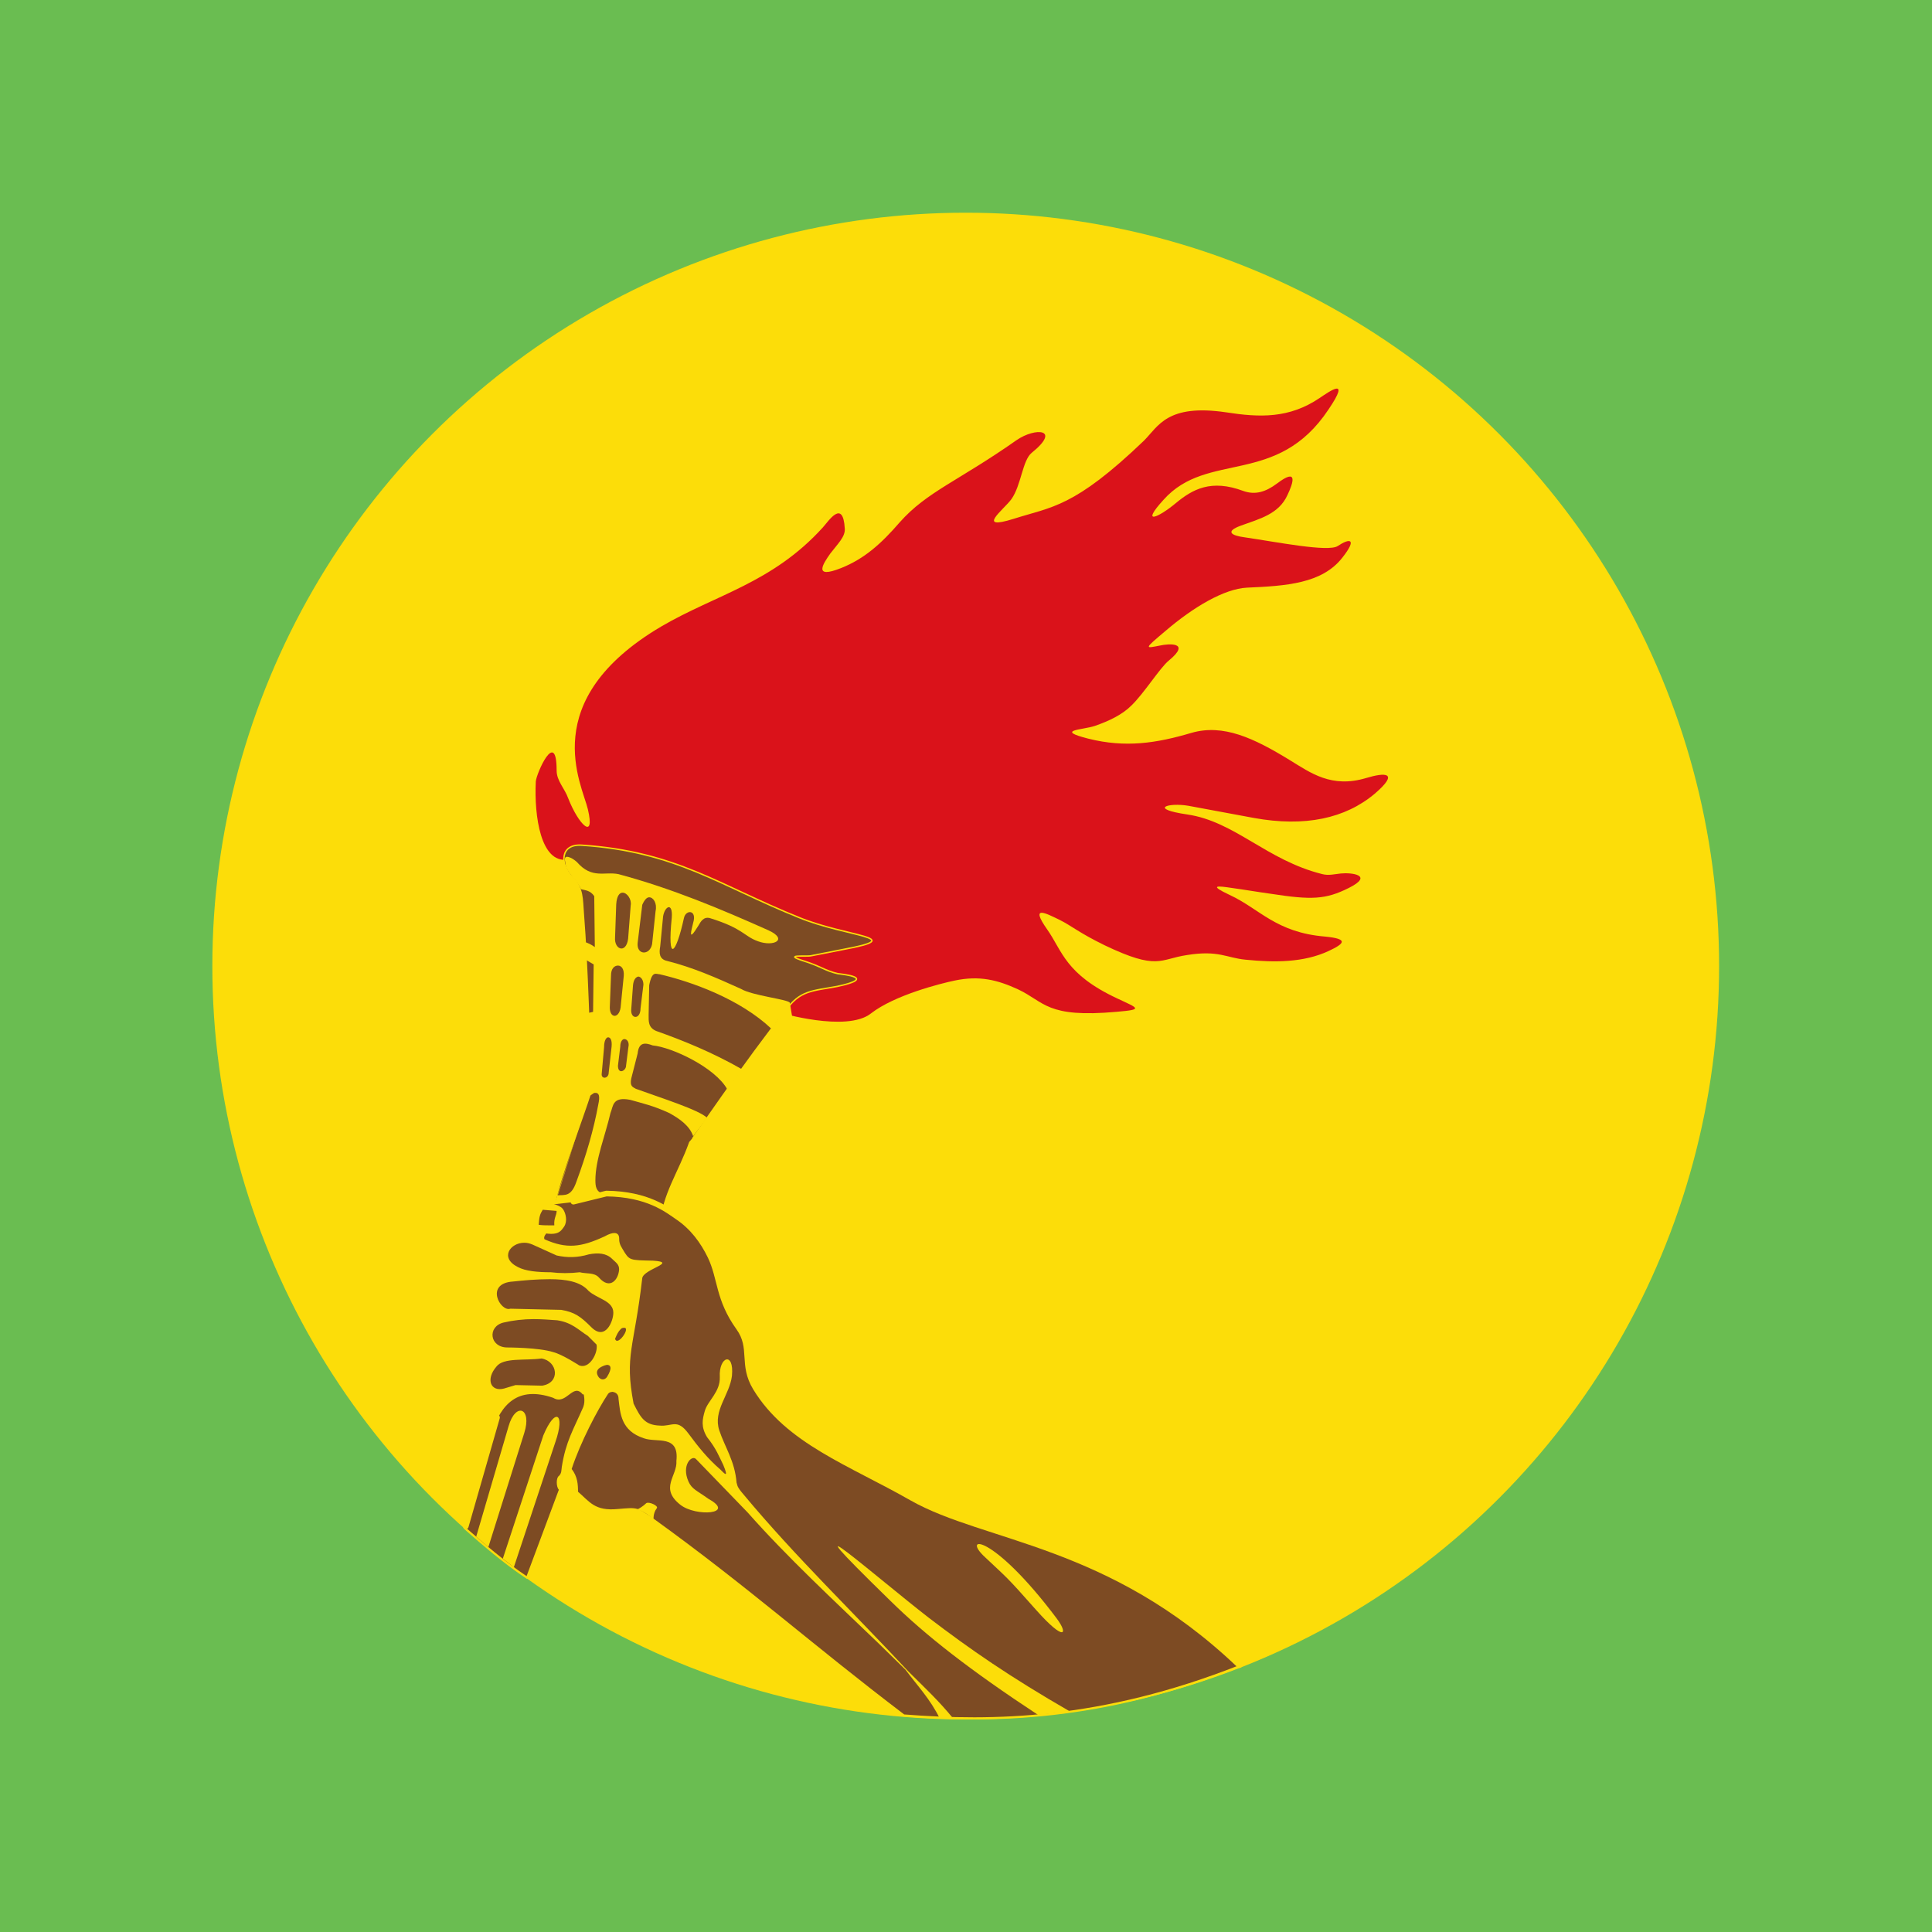 <?xml version="1.0" encoding="UTF-8"?>
<!-- Generator: Adobe Illustrator 27.8.1, SVG Export Plug-In . SVG Version: 6.00 Build 0)  -->
<svg version="1.1" id="Layer_1" xmlns="http://www.w3.org/2000/svg" xmlns:xlink="http://www.w3.org/1999/xlink" width="96" height="96" viewBox="250 100 400 400" xml:space="preserve">
<style type="text/css">
	.st0{fill-rule:evenodd;clip-rule:evenodd;fill:#6ABD51;}
	.st1{fill-rule:evenodd;clip-rule:evenodd;fill:#FCDD09;}
	.st2{fill:#DA121A;}
	.st3{fill:#7D4B23;stroke:#FCDD09;stroke-width:0.245;stroke-miterlimit:4.793;}
	.st4{fill:#FCDD09;}
	.st5{fill:#7D4B23;stroke:#FCDD09;stroke-width:0.367;stroke-linejoin:round;stroke-miterlimit:4.793;}
	.st6{fill:none;stroke:#FCDD09;stroke-width:0.98;stroke-linecap:round;stroke-linejoin:round;stroke-miterlimit:4.793;}
	.st7{fill:none;stroke:#FCDD09;stroke-width:0.98;stroke-linecap:round;stroke-linejoin:round;stroke-miterlimit:4.793;}
</style>
<g transform="translate(164.042 385.399)">
	<path class="st0" d="M-164-385.4h900v600h-900L-164-385.4z"/>
	<g transform="matrix(1.198 0 0 1.198 -159.756 -382.486)">
		<ellipse class="st1" cx="372" cy="248" rx="130.2" ry="130.2"/>
		<path class="st2" d="M303.1,229.6c-4.5,0.6-5.7-7.4-5.4-13.5c0.1-1.4,3.6-9.3,3.6-1.9c0,1.8,1.4,3.1,2,4.8    c1.8,4.6,4.7,7.4,3.4,1.9c-1-4.3-9-18.8,12.7-31.6c9.4-5.5,19.2-7.5,27.9-17.1c1-1.1,3.5-5,3.8,0.2c0.1,1.4-1.2,2.6-2.5,4.3    c-1.2,1.7-3.1,4.5,1.9,2.5c4-1.6,6.9-4.2,10.1-7.9c4.7-5.3,10.1-7.1,20.2-14.2c3.2-2.2,7.8-2,2.6,2.2c-1.6,1.3-1.8,5.6-3.5,8    c-1.3,1.8-6.3,5.5,0.4,3.4c6.6-2.1,10.4-1.9,22.5-13.5c2.5-2.5,4-6.4,14.2-4.9c5.8,0.9,10.9,1.1,16.2-2.5c1.5-1,5.5-3.9,1.5,2    c-8.9,13.4-20.9,7.1-28.5,15.6c-4.1,4.5-0.9,3.1,2.1,0.6c2.9-2.4,6.1-4.2,11.7-2.1c2,0.7,3.8,0.2,5.8-1.3c3.7-2.8,2.8-0.1,1.8,2    c-1.5,3.3-4.8,4.1-8.1,5.3c-2.7,1-1.6,1.7,0.7,2c5.5,0.8,14.5,2.6,16.1,1.5c2.1-1.4,3.4-1.3,0.8,2c-3.5,4.5-9.7,4.9-16.5,5.2    c-3.9,0.2-9.2,3.3-14.1,7.5c-3.8,3.2-3.5,3-0.9,2.5c1.3-0.3,5.5-0.7,1.5,2.6c-1.5,1.2-4.3,5.7-6.5,7.8c-1.5,1.5-3.7,2.6-6.3,3.5    c-2.1,0.7-7,0.7-1.1,2.2c6.4,1.6,11.7,0.8,17.8-1c5.5-1.6,10.8,0.9,17,4.7c3.6,2.2,7.2,4.9,13.2,3.1c3.3-1,5.8-1,1.5,2.7    c-5.1,4.3-12.1,5.8-20.9,4.2c-3.8-0.7-7.5-1.4-11.3-2.1c-3.5-0.6-7,0.5-0.2,1.5c8.2,1.2,13.7,7.9,23.3,10.3c1.1,0.3,2.2,0,3.2-0.1    c1.9-0.2,5.8,0.3,1.4,2.5c-4,2-6.4,2.1-13.5,1c-2.2-0.3-4.5-0.7-6.7-1c-2.6-0.4-4-0.5-0.4,1.2c5.2,2.4,8,6.5,16.5,7.2    c4.1,0.4,3.4,1.2,0.6,2.5c-4.3,2-9.3,2-14.3,1.5c-3.3-0.3-4.7-1.7-10.2-0.8c-4.7,0.7-5,2.7-14.2-1.7c-4.5-2.2-5.6-3.3-7.8-4.4    c-2.3-1.1-5.2-2.7-2.1,1.7c2.6,3.7,3.1,7.7,12.1,11.9c3.6,1.7,4.6,1.9-0.1,2.3c-12.2,1.1-12.4-1.7-17.1-3.9    c-3.5-1.6-6.6-2.4-10.9-1.5c-2.4,0.5-10.4,2.5-14.5,5.7c-4.2,3.3-15.9-0.2-15.9-0.2C348.4,239.2,316.9,229.4,303.1,229.6    L303.1,229.6z"/>
		<g transform="translate(0 .012)">
			<g>
				<path class="st3" d="M319.3,292.6c0.4-5.2,3.1-8.8,5-14.1c0.1,0,10-14.6,16.5-22.7c2.5-3.7,4.8-3.5,9-4.3c7-1.5,0.9-2.1,0.1-2.2      c-2.2-0.5-3-1.3-5.9-2.2c-3.8-1.2,0.5-0.7,1.3-0.9l5.6-1.1c11.3-2.1,0.6-2.1-7.7-5.5c-13.7-5.5-21.2-11.4-37.5-12.5      c-3.9-0.3-3.8,3.4-1.7,5.5c1.9,1.9,1.7,3.9,1.9,6.2c0.8,10.2,0.9,20.2,1.5,30.4c-2.2,6.8-5.1,13.9-6.6,20.4L319.3,292.6z"/>
				<path class="st4" d="M303.1,229.1c-0.7,0-0.2,1.1-0.2,1.7c0.6,1.5,2,2.4,2.6,3.9c0.8,0.2,1.6,0.2,2.3,1.2l0.1,8.8      c-0.7-0.5-1.2-0.7-1.8-0.9c0.1,0.7-0.3,1.5-0.6,1.8c-0.2,0.2,0,0.5,0,0.8l2.2,1.3l-0.1,8.2l-1.8,0.4c0,5,0,10,1.1,14.2l0.9-0.6      c0.9-0.1,1,0.6,0.7,2c-0.8,4.4-2.1,8.8-3.8,13.4c-0.9,2.6-2,2.2-3.2,2.3l5.3-17.1l-5.5,17.5l-0.4,1.2c1,0.1,1.3,0.6,3,0.2      c1.7-0.8,3.6-1.4,5.4-2.1c-1.2-0.3-1.3-1.3-1.3-2.3c0-3.6,1.7-7.7,2.6-11.6c0.5-1.2,0.3-2.9,3.4-2.3c2.1,0.6,4,1,6.8,2.3      c1.8,1,3.5,2.2,4.1,4l2.4-3.2c-1.5-1.4-7.9-3.4-12.3-5c-0.5-0.3-1.1-0.4-0.8-1.8l1.1-4.3c0.2-2,1.3-1.9,2.6-1.4      c3.3,0.3,10.8,3.8,12.9,7.6l2.5-3.5c-5.1-2.9-10-4.9-14.8-6.6c-1.4-0.6-1.3-1.7-1.3-2.8l0.1-5.1c0.5-2.6,1.2-1.9,1.8-1.9      c5.6,1.3,13.9,4.3,19.3,9.4c1-0.9,1-2.5,3.6-2.1l-0.4-2.4c-0.5-0.6-6.5-1.2-8.5-2.4c-4.2-1.9-8.3-3.7-12.7-4.8      c-1.4-0.3-1.4-1.4-1.2-2.5l0.5-5.2c0.3-1.8,1.7-2.5,1.5,0.2c-0.8,7.9,0.7,6.5,2.1,0.1c0.3-1.5,2.3-1.5,1.6,0.8      c-0.3,1.3-1,3.6,0.9,0.5c0.4-0.7,0.9-1.6,2-1.3c5.8,1.8,5.8,3.1,8.3,4c2.7,1,5.3-0.3,1.8-1.9c-8.3-3.7-16.6-7.2-25.9-9.7      c-2.4-0.5-4.6,0.9-7.2-2.1C304,229.3,303.4,229.1,303.1,229.1L303.1,229.1z M312.7,235.3c0.8,0,1.6,1.2,1.4,2.2l-0.4,5.2      c-0.1,3.3-2.5,2.6-2.3,0.3l0.2-5.7C311.7,235.8,312.2,235.3,312.7,235.3z M317.3,236.1c0.7,0,1.4,1,1.1,2.4l-0.6,5.7      c-0.4,2-2.7,1.9-2.5-0.2l0.8-6.6C316.5,236.5,316.9,236.1,317.3,236.1L317.3,236.1z M311.9,247.9c0.6,0,1.1,0.6,1,1.8l-0.5,5      c-0.1,2.5-2.1,2.5-1.9,0.1l0.2-5.2C310.7,248.4,311.3,247.9,311.9,247.9z M315.4,249.8c0.4,0,0.9,0.5,0.9,1.4l-0.5,4.1      c0,2-1.8,1.9-1.6,0.1l0.3-4.1C314.6,250.3,315,249.9,315.4,249.8L315.4,249.8z M310.2,260.3c0.4,0,0.7,0.5,0.6,1.6l-0.5,4.5      c0,1.1-1.4,1.2-1.2,0.1l0.4-4.5C309.5,260.8,309.9,260.3,310.2,260.3z M313,260.6c0.5,0,0.9,0.6,0.7,1.4l-0.4,3.2      c0,0.9-1.4,1.6-1.4,0l0.4-3.3C312.3,261,312.7,260.6,313,260.6L313,260.6z"/>
			</g>
			<g>
				<path class="st5" d="M288.7,317.7c1.2,3.2,1.6,6.5,1.8,9.9l-5.1,17.5c3.3,2.9,6.9,6,10.8,8.6l5.6-15c0.7-1.7,1.9-0.7,3,0.2      c2.1,1.8,3,3.5,7.1,3.1c3.5-0.3,3.2-0.3,6,1.6c16.5,11.9,27.2,21.6,43.4,33.9c15.4,1.2,34.2,0.9,58-8.5      c-22.3-21.3-44-21.9-56.6-29.1c-10.7-6.1-21.4-9.9-27.1-19.1c-2.5-4.1-0.4-6.9-2.9-10.4c-3.6-5-3.1-8.5-4.9-12.3      c-1.3-2.7-3.1-5.1-5.6-6.8c-1.9-1.3-5.2-4-12.4-4.1l-5.7,1.4l-6.1,0.7l-1.3,4.2l-3.2,1.9l-4,8.1L288.7,317.7z"/>
				<g>
					<path class="st4" d="M287.4,346.6l5.6-19.1c1.2-4.2,4.1-3.2,2.7,1.2l-6.2,19.7L287.4,346.6z"/>
					<path class="st4" d="M299,329.1c2.1-5,3.8-3.8,2.1,1.1l-7.2,21.7c-0.6-0.5-1.1-0.9-1.9-1.5L299,329.1z"/>
					<path class="st4" d="M384.5,377.4c-11.7-7.7-19.4-13.7-25.5-19.7c-19.9-19.4-2.3-4,6.6,2.9c7.2,5.5,14,10.2,24.4,16.2       L384.5,377.4z"/>
					<path class="st4" d="M299.1,288.5c-1.8,0-3.2,1.7-2.6,3.9c-0.1,1.1-0.5,1.2-0.8,1.6c-1.6,0.6-0.7-1.4-4.4,2.4       c-0.6,1-0.8,1.1-0.8,1.8c0.1,1.4-0.4,3-1.1,3.9c-0.7,0.7-0.9,1.3-1,2.2c-0.1,0.8,0,1.6,0,2.4c0.1,0.9,0,1.7-0.1,2.6       c-0.2,0.9-0.3,1.7-0.2,2.7c0.2,1.1,0.3,1.9,0.1,3c-0.6,2.5-0.3,3.5,0,4.5c0.5,0.8,0.5,1.6,0.5,2.5c0.1,0.9,0.2,2,0.5,2.9       c0.6,0.6,1.2,2.6,0.9,3.7c1.6-4.9,4.5-8.1,10.6-6c2.3,1.4,3.4-2.7,5.1-0.6c2.1,0.3,6.2-1.7,6.2,0.8c0.3,2.5,0.4,5.5,4.4,6.8       c2.2,0.8,6.1-0.7,5.6,3.9c0.2,2.6-3,4.7,0.7,7.6c2.7,2.1,9.6,1.6,4.9-1c-2.1-1.5-2.9-1.7-3.5-3c-1.3-2.9,0.6-4.7,1.3-3.9       l8.9,9.2c6.9,7.8,14.9,15.2,22.6,22.6l4.7,4.6c2,2.7,4.3,5.1,5.9,8.4c1,0,1.7,0.1,2.4,0.1c-2.5-3.1-5.2-5.6-7.8-8.2       c-9.5-10.2-19.6-19.9-28.5-30.6c-1.3-1.5-1-1.6-1.2-2c-0.3-3.8-2-6.1-3-9.1c-1.1-3.4,1.8-6.1,2.2-9.4c0.4-4.3-2.3-3.3-2.1,0.2       c0.1,2.6-2.1,4.1-2.6,5.9c-0.4,1.4-0.7,2.7,0.4,4.5c1.6,2,2.1,3.4,2.8,4.8c1,2.4,0.2,1.5-0.5,0.8c-2.2-1.9-3.8-3.9-5.5-6.2       c-2-2.7-2.8-1.2-5-1.4c-2.6-0.1-3.3-1.4-4.5-3.8c-1.6-8.4,0.1-9.5,1.5-21.7c0.3-1.6,6.2-2.7,1.9-3c-4.2-0.1-4.1,0-5.3-2       c-0.5-0.8-0.6-1.2-0.6-2c-0.1-1-1.1-1-2.5-0.2c-4.1,1.9-6.6,2.2-10.4,0.5c-0.1-0.2-0.1-0.5,0.3-1c2.2,0.3,2.6-0.5,3.1-1.2       c0.6-0.9,0.3-2.3-0.2-3c-0.4-0.6-1.7-1-3.1-1.2C299.2,288.5,299.2,288.5,299.1,288.5L299.1,288.5z M298.9,290.1l2.4,0.2       c0,0.8-0.5,1.2-0.4,2.5c-1.3,0-2,0-2.7-0.1C298.3,291.3,298.4,290.9,298.9,290.1L298.9,290.1z M295.7,295.8       c0.5,0,0.9,0.1,1.4,0.3l4.2,1.9c1.8,0.4,3.6,0.4,5.6-0.2c1.6-0.3,3-0.2,4,0.8c0.6,0.6,1.2,0.9,1.2,1.8       c-0.1,1.8-1.6,3.6-3.5,1.4c-0.8-0.9-2.2-0.6-3.3-0.9c-1.7,0.2-3.4,0.2-5,0c-2.3,0-4.4-0.2-5.7-0.9       C291.4,298.4,293.3,295.8,295.7,295.8L295.7,295.8z M300.1,302.1c2.8,0,5.3,0.4,6.7,2c1.5,1.4,4.3,1.7,4.3,3.8       c0,1.5-1.4,4.9-3.8,2.5c-1.9-1.9-2.9-2.6-5.2-3l-8.8-0.2c-1.7,0.6-4.5-4.4,0.5-4.7C295.6,302.3,297.9,302.1,300.1,302.1       L300.1,302.1z M297.3,309c1.4,0,2.7,0.1,4.1,0.2c2.6,0.4,3.7,1.7,5.3,2.7l1.5,1.5c0.3,1.4-1.2,4.3-3,3.6c0,0-2.9-1.9-4.5-2.3       c-2.5-0.8-7.9-0.8-7.9-0.8c-3.1,0-3.5-3.6-0.7-4.3C293.8,309.2,295.6,309,297.3,309z M313,310.5c1.1,0-1.2,3.3-1.6,1.9       c0.3-0.7,0.5-1.2,1-1.7C312.6,310.5,312.8,310.5,313,310.5L313,310.5z M298.7,315.8c2.8,0.5,3.3,4.2,0.1,4.7l-4.6-0.1l-2,0.6       c-2.3,0.6-3.2-1.6-1.3-3.8C292.1,315.6,295.9,316.2,298.7,315.8z M310,316.9c0.6,0,1,0.5,0,2.1c-0.5,0.7-1.4,0.5-1.7-0.5       c-0.2-0.8,0.5-1.2,1.3-1.5C309.7,317,309.9,316.9,310,316.9L310,316.9z"/>
					<path class="st4" d="M302.2,334.5c0.7-4.4,2-6.4,3.7-10.3c0.4-1.1,0.1-2.1-0.1-3.1l5.5,0.3c0,0.3-0.7,0-1.1,0.5       c-1.8,2.7-4.8,8.4-6.3,13c1,1.3,1.1,2.6,1.1,4c-0.8-0.7-1.3-0.9-1.7-1c-1-0.5-1.6,1-2.1,2.8c0.2-1.2,0.5-1.5,0.5-2.2       c-0.5-0.5-0.5-2.1,0-2.4C302.2,335.6,302.1,335.1,302.2,334.5L302.2,334.5z"/>
					<path class="st4" d="M315.2,341.9c1.2,0.3,2,1,2.8,1.7c0.1,0.1-0.1-1,0.6-1.9c0.4-0.4-1.3-1.2-1.8-0.9       C316.3,341.3,315.5,341.8,315.2,341.9L315.2,341.9z"/>
					<path class="st4" d="M384.2,359.3c4.9,5.5,5.6,4.2,3.5,1.4c-11.2-14.9-16.6-14.4-12.3-10.5       C379.2,353.8,378.9,353.3,384.2,359.3L384.2,359.3z"/>
				</g>
				<g>
					<path class="st6" d="M419.3,368.8c-22.3-21.3-43.9-21.7-56.6-28.9c-10.7-6.1-21.4-9.8-27-19c-2.5-4.1-0.4-6.9-2.9-10.4       c-3.6-5-3.1-8.5-4.9-12.3c-1.3-2.7-3.1-5.1-5.6-6.8c-1.9-1.3-5.2-4-12.4-4.1l-5.7,1.4"/>
					<path class="st7" d="M291,326l-5.4,18.8"/>
				</g>
			</g>
		</g>
	</g>
</g>
</svg>